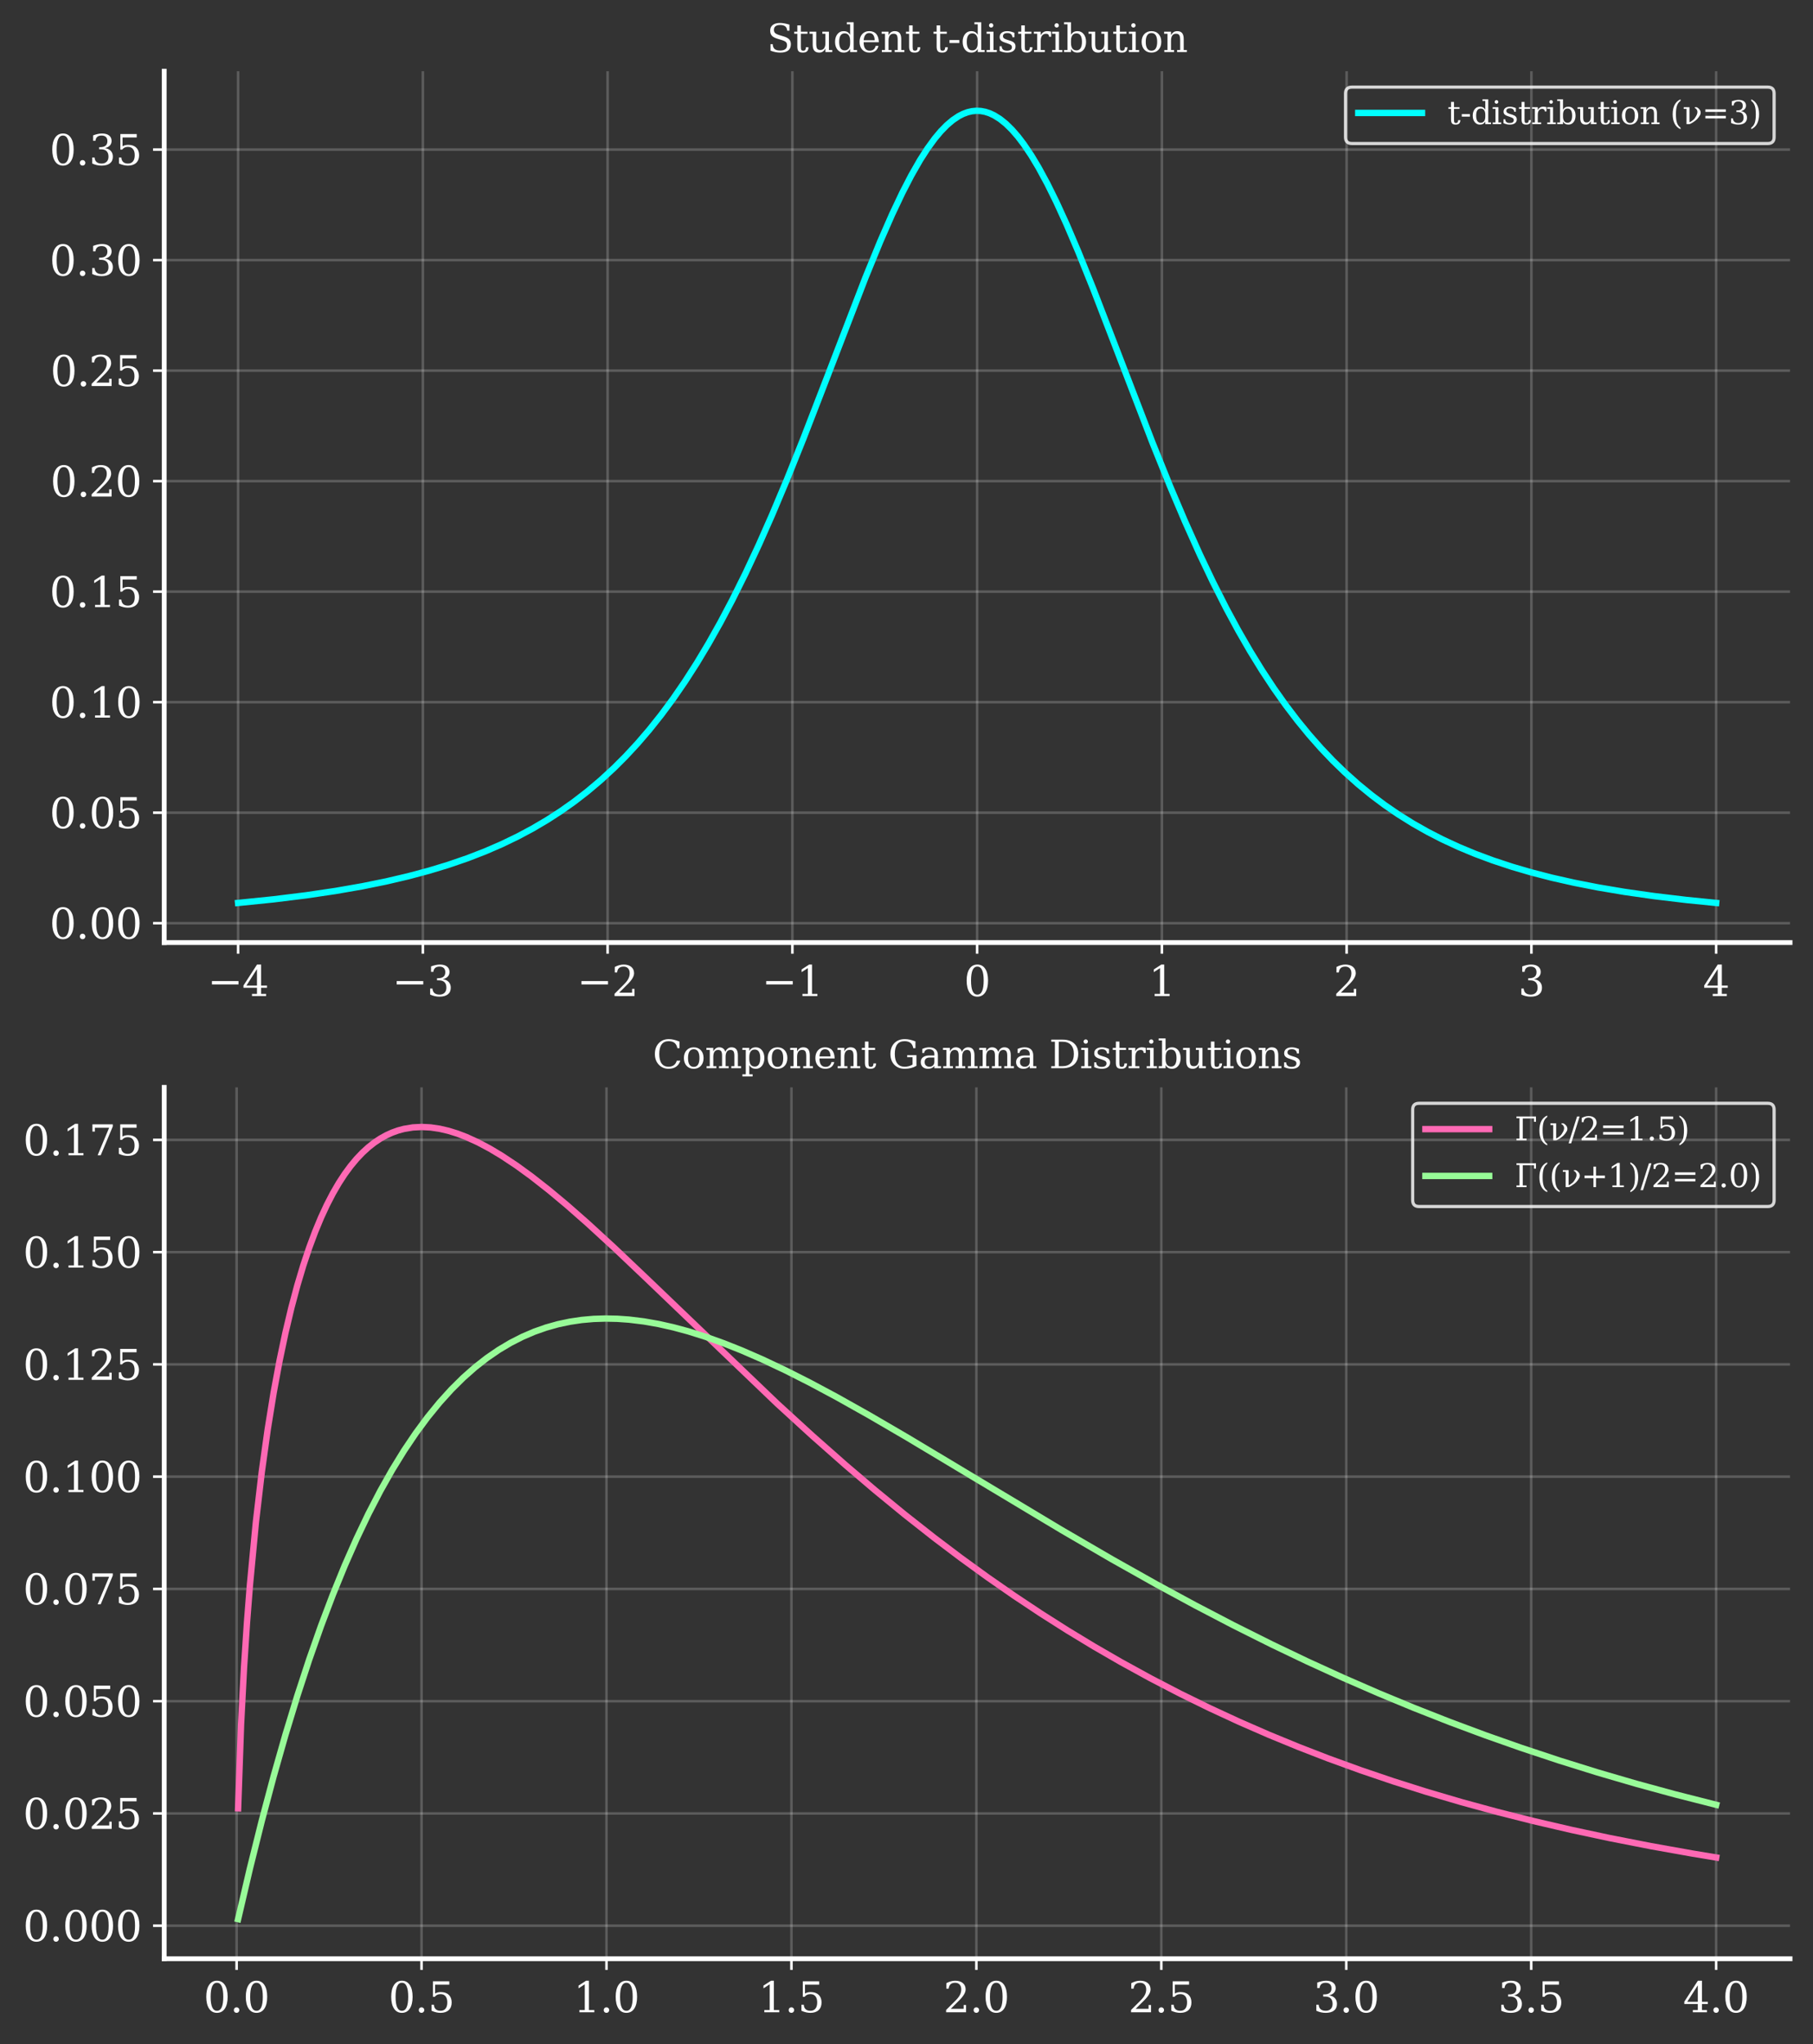 <?xml version="1.0" encoding="utf-8" standalone="no"?>
<!DOCTYPE svg PUBLIC "-//W3C//DTD SVG 1.1//EN"
  "http://www.w3.org/Graphics/SVG/1.1/DTD/svg11.dtd">
<svg xmlns:xlink="http://www.w3.org/1999/xlink" width="568.735pt" height="640.9pt" viewBox="0 0 568.735 640.9" xmlns="http://www.w3.org/2000/svg" version="1.1">
 <rect x="0" y="0" width="568.735" height="640.9" fill="#333333" stroke="none"/>
 <defs>
  <style type="text/css">*{stroke-linejoin: round; stroke-linecap: butt}</style>
 </defs>
 <g id="figure_1">
  <g id="patch_1">
   <path d="M 0 640.9 
L 568.735 640.9 
L 568.735 0 
L 0 0 
L 0 640.9 
z
" style="fill: none; opacity: 0"/>
  </g>
  <g id="axes_1">
   <g id="patch_2">
    <path d="M 51.51 295.518 
L 561.535 295.518 
L 561.535 22.318 
L 51.51 22.318 
L 51.51 295.518 
z
" style="fill: none"/>
   </g>
   <g id="matplotlib.axis_1">
    <g id="xtick_1">
     <g id="line2d_1">
      <path d="M 74.693 295.518 
L 74.693 22.318 
" clip-path="url(#p5e624928ad)" style="fill: none; stroke: #ffffff; stroke-opacity: 0.2; stroke-width: 0.8; stroke-linecap: square"/>
     </g>
     <g id="line2d_2">
      <defs>
       <path id="m0af85ef8f7" d="M 0 0 
L 0 3.5 
" style="stroke: #ffffff; stroke-width: 0.8"/>
      </defs>
      <g>
       <use xlink:href="#m0af85ef8f7" x="74.693" y="295.518" style="fill: #ffffff; stroke: #ffffff; stroke-width: 0.8"/>
      </g>
     </g>
     <g id="text_1">
      <!-- $\mathdefault{−4}$ -->
      <g style="fill: #ffffff" transform="translate(65.073 312.396) scale(0.13 -0.13)">
       <defs>
        <path id="DejaVuSerif-2212" d="M 678 2259 
L 4684 2259 
L 4684 1753 
L 678 1753 
L 678 2259 
z
" transform="scale(0.016)"/>
        <path id="DejaVuSerif-34" d="M 2234 1581 
L 2234 4063 
L 641 1581 
L 2234 1581 
z
M 3609 0 
L 1484 0 
L 1484 331 
L 2234 331 
L 2234 1247 
L 197 1247 
L 197 1588 
L 2241 4750 
L 2859 4750 
L 2859 1581 
L 3750 1581 
L 3750 1247 
L 2859 1247 
L 2859 331 
L 3609 331 
L 3609 0 
z
" transform="scale(0.016)"/>
       </defs>
       <use xlink:href="#DejaVuSerif-2212" transform="translate(0 0.781)"/>
       <use xlink:href="#DejaVuSerif-34" transform="translate(83.789 0.781)"/>
      </g>
     </g>
    </g>
    <g id="xtick_2">
     <g id="line2d_3">
      <path d="M 132.65 295.518 
L 132.65 22.318 
" clip-path="url(#p5e624928ad)" style="fill: none; stroke: #ffffff; stroke-opacity: 0.2; stroke-width: 0.8; stroke-linecap: square"/>
     </g>
     <g id="line2d_4">
      <g>
       <use xlink:href="#m0af85ef8f7" x="132.65" y="295.518" style="fill: #ffffff; stroke: #ffffff; stroke-width: 0.8"/>
      </g>
     </g>
     <g id="text_2">
      <!-- $\mathdefault{−3}$ -->
      <g style="fill: #ffffff" transform="translate(123.03 312.396) scale(0.13 -0.13)">
       <defs>
        <path id="DejaVuSerif-33" d="M 622 4469 
Q 988 4606 1323 4678 
Q 1659 4750 1953 4750 
Q 2638 4750 3022 4454 
Q 3406 4159 3406 3634 
Q 3406 3213 3140 2930 
Q 2875 2647 2388 2547 
Q 2963 2466 3280 2130 
Q 3597 1794 3597 1259 
Q 3597 606 3158 257 
Q 2719 -91 1894 -91 
Q 1528 -91 1179 -12 
Q 831 66 488 225 
L 488 1131 
L 838 1131 
Q 869 681 1141 450 
Q 1413 219 1906 219 
Q 2384 219 2661 495 
Q 2938 772 2938 1253 
Q 2938 1803 2653 2086 
Q 2369 2369 1819 2369 
L 1522 2369 
L 1522 2688 
L 1678 2688 
Q 2225 2688 2498 2914 
Q 2772 3141 2772 3597 
Q 2772 4006 2547 4223 
Q 2322 4441 1900 4441 
Q 1478 4441 1245 4241 
Q 1013 4041 972 3647 
L 622 3647 
L 622 4469 
z
" transform="scale(0.016)"/>
       </defs>
       <use xlink:href="#DejaVuSerif-2212" transform="translate(0 0.781)"/>
       <use xlink:href="#DejaVuSerif-33" transform="translate(83.789 0.781)"/>
      </g>
     </g>
    </g>
    <g id="xtick_3">
     <g id="line2d_5">
      <path d="M 190.608 295.518 
L 190.608 22.318 
" clip-path="url(#p5e624928ad)" style="fill: none; stroke: #ffffff; stroke-opacity: 0.2; stroke-width: 0.8; stroke-linecap: square"/>
     </g>
     <g id="line2d_6">
      <g>
       <use xlink:href="#m0af85ef8f7" x="190.608" y="295.518" style="fill: #ffffff; stroke: #ffffff; stroke-width: 0.8"/>
      </g>
     </g>
     <g id="text_3">
      <!-- $\mathdefault{−2}$ -->
      <g style="fill: #ffffff" transform="translate(180.988 312.396) scale(0.13 -0.13)">
       <defs>
        <path id="DejaVuSerif-32" d="M 819 3553 
L 469 3553 
L 469 4384 
Q 803 4563 1142 4656 
Q 1481 4750 1806 4750 
Q 2534 4750 2956 4397 
Q 3378 4044 3378 3438 
Q 3378 2753 2422 1800 
Q 2347 1728 2309 1691 
L 1131 513 
L 3078 513 
L 3078 1088 
L 3444 1088 
L 3444 0 
L 434 0 
L 434 341 
L 1850 1753 
Q 2319 2222 2519 2614 
Q 2719 3006 2719 3438 
Q 2719 3909 2473 4175 
Q 2228 4441 1797 4441 
Q 1350 4441 1106 4219 
Q 863 3997 819 3553 
z
" transform="scale(0.016)"/>
       </defs>
       <use xlink:href="#DejaVuSerif-2212" transform="translate(0 0.781)"/>
       <use xlink:href="#DejaVuSerif-32" transform="translate(83.789 0.781)"/>
      </g>
     </g>
    </g>
    <g id="xtick_4">
     <g id="line2d_7">
      <path d="M 248.565 295.518 
L 248.565 22.318 
" clip-path="url(#p5e624928ad)" style="fill: none; stroke: #ffffff; stroke-opacity: 0.2; stroke-width: 0.8; stroke-linecap: square"/>
     </g>
     <g id="line2d_8">
      <g>
       <use xlink:href="#m0af85ef8f7" x="248.565" y="295.518" style="fill: #ffffff; stroke: #ffffff; stroke-width: 0.8"/>
      </g>
     </g>
     <g id="text_4">
      <!-- $\mathdefault{−1}$ -->
      <g style="fill: #ffffff" transform="translate(238.945 312.396) scale(0.13 -0.13)">
       <defs>
        <path id="DejaVuSerif-31" d="M 909 0 
L 909 331 
L 1722 331 
L 1722 4213 
L 781 3603 
L 781 4013 
L 1919 4750 
L 2350 4750 
L 2350 331 
L 3163 331 
L 3163 0 
L 909 0 
z
" transform="scale(0.016)"/>
       </defs>
       <use xlink:href="#DejaVuSerif-2212" transform="translate(0 0.781)"/>
       <use xlink:href="#DejaVuSerif-31" transform="translate(83.789 0.781)"/>
      </g>
     </g>
    </g>
    <g id="xtick_5">
     <g id="line2d_9">
      <path d="M 306.523 295.518 
L 306.523 22.318 
" clip-path="url(#p5e624928ad)" style="fill: none; stroke: #ffffff; stroke-opacity: 0.2; stroke-width: 0.8; stroke-linecap: square"/>
     </g>
     <g id="line2d_10">
      <g>
       <use xlink:href="#m0af85ef8f7" x="306.523" y="295.518" style="fill: #ffffff; stroke: #ffffff; stroke-width: 0.8"/>
      </g>
     </g>
     <g id="text_5">
      <!-- $\mathdefault{0}$ -->
      <g style="fill: #ffffff" transform="translate(302.363 312.396) scale(0.13 -0.13)">
       <defs>
        <path id="DejaVuSerif-30" d="M 2034 219 
Q 2513 219 2750 744 
Q 2988 1269 2988 2328 
Q 2988 3391 2750 3916 
Q 2513 4441 2034 4441 
Q 1556 4441 1318 3916 
Q 1081 3391 1081 2328 
Q 1081 1269 1318 744 
Q 1556 219 2034 219 
z
M 2034 -91 
Q 1275 -91 848 546 
Q 422 1184 422 2328 
Q 422 3475 848 4112 
Q 1275 4750 2034 4750 
Q 2797 4750 3222 4112 
Q 3647 3475 3647 2328 
Q 3647 1184 3222 546 
Q 2797 -91 2034 -91 
z
" transform="scale(0.016)"/>
       </defs>
       <use xlink:href="#DejaVuSerif-30" transform="translate(0 0.781)"/>
      </g>
     </g>
    </g>
    <g id="xtick_6">
     <g id="line2d_11">
      <path d="M 364.48 295.518 
L 364.48 22.318 
" clip-path="url(#p5e624928ad)" style="fill: none; stroke: #ffffff; stroke-opacity: 0.2; stroke-width: 0.8; stroke-linecap: square"/>
     </g>
     <g id="line2d_12">
      <g>
       <use xlink:href="#m0af85ef8f7" x="364.48" y="295.518" style="fill: #ffffff; stroke: #ffffff; stroke-width: 0.8"/>
      </g>
     </g>
     <g id="text_6">
      <!-- $\mathdefault{1}$ -->
      <g style="fill: #ffffff" transform="translate(360.32 312.396) scale(0.13 -0.13)">
       <use xlink:href="#DejaVuSerif-31" transform="translate(0 0.781)"/>
      </g>
     </g>
    </g>
    <g id="xtick_7">
     <g id="line2d_13">
      <path d="M 422.437 295.518 
L 422.437 22.318 
" clip-path="url(#p5e624928ad)" style="fill: none; stroke: #ffffff; stroke-opacity: 0.2; stroke-width: 0.8; stroke-linecap: square"/>
     </g>
     <g id="line2d_14">
      <g>
       <use xlink:href="#m0af85ef8f7" x="422.437" y="295.518" style="fill: #ffffff; stroke: #ffffff; stroke-width: 0.8"/>
      </g>
     </g>
     <g id="text_7">
      <!-- $\mathdefault{2}$ -->
      <g style="fill: #ffffff" transform="translate(418.277 312.396) scale(0.13 -0.13)">
       <use xlink:href="#DejaVuSerif-32" transform="translate(0 0.781)"/>
      </g>
     </g>
    </g>
    <g id="xtick_8">
     <g id="line2d_15">
      <path d="M 480.395 295.518 
L 480.395 22.318 
" clip-path="url(#p5e624928ad)" style="fill: none; stroke: #ffffff; stroke-opacity: 0.2; stroke-width: 0.8; stroke-linecap: square"/>
     </g>
     <g id="line2d_16">
      <g>
       <use xlink:href="#m0af85ef8f7" x="480.395" y="295.518" style="fill: #ffffff; stroke: #ffffff; stroke-width: 0.8"/>
      </g>
     </g>
     <g id="text_8">
      <!-- $\mathdefault{3}$ -->
      <g style="fill: #ffffff" transform="translate(476.235 312.396) scale(0.13 -0.13)">
       <use xlink:href="#DejaVuSerif-33" transform="translate(0 0.781)"/>
      </g>
     </g>
    </g>
    <g id="xtick_9">
     <g id="line2d_17">
      <path d="M 538.352 295.518 
L 538.352 22.318 
" clip-path="url(#p5e624928ad)" style="fill: none; stroke: #ffffff; stroke-opacity: 0.2; stroke-width: 0.8; stroke-linecap: square"/>
     </g>
     <g id="line2d_18">
      <g>
       <use xlink:href="#m0af85ef8f7" x="538.352" y="295.518" style="fill: #ffffff; stroke: #ffffff; stroke-width: 0.8"/>
      </g>
     </g>
     <g id="text_9">
      <!-- $\mathdefault{4}$ -->
      <g style="fill: #ffffff" transform="translate(534.192 312.396) scale(0.13 -0.13)">
       <use xlink:href="#DejaVuSerif-34" transform="translate(0 0.781)"/>
      </g>
     </g>
    </g>
   </g>
   <g id="matplotlib.axis_2">
    <g id="ytick_1">
     <g id="line2d_19">
      <path d="M 51.51 289.45 
L 561.535 289.45 
" clip-path="url(#p5e624928ad)" style="fill: none; stroke: #ffffff; stroke-opacity: 0.2; stroke-width: 0.8; stroke-linecap: square"/>
     </g>
     <g id="line2d_20">
      <defs>
       <path id="me321e2d6c1" d="M 0 0 
L -3.5 0 
" style="stroke: #ffffff; stroke-width: 0.8"/>
      </defs>
      <g>
       <use xlink:href="#me321e2d6c1" x="51.51" y="289.45" style="fill: #ffffff; stroke: #ffffff; stroke-width: 0.8"/>
      </g>
     </g>
     <g id="text_10">
      <!-- $\mathdefault{0.00}$ -->
      <g style="fill: #ffffff" transform="translate(15.52 294.389) scale(0.13 -0.13)">
       <defs>
        <path id="DejaVuSerif-2e" d="M 603 325 
Q 603 500 722 622 
Q 841 744 1019 744 
Q 1191 744 1312 622 
Q 1434 500 1434 325 
Q 1434 153 1312 31 
Q 1191 -91 1019 -91 
Q 841 -91 722 29 
Q 603 150 603 325 
z
" transform="scale(0.016)"/>
       </defs>
       <use xlink:href="#DejaVuSerif-30" transform="translate(0 0.781)"/>
       <use xlink:href="#DejaVuSerif-2e" transform="translate(63.623 0.781)"/>
       <use xlink:href="#DejaVuSerif-30" transform="translate(95.41 0.781)"/>
       <use xlink:href="#DejaVuSerif-30" transform="translate(159.033 0.781)"/>
      </g>
     </g>
    </g>
    <g id="ytick_2">
     <g id="line2d_21">
      <path d="M 51.51 254.8 
L 561.535 254.8 
" clip-path="url(#p5e624928ad)" style="fill: none; stroke: #ffffff; stroke-opacity: 0.2; stroke-width: 0.8; stroke-linecap: square"/>
     </g>
     <g id="line2d_22">
      <g>
       <use xlink:href="#me321e2d6c1" x="51.51" y="254.8" style="fill: #ffffff; stroke: #ffffff; stroke-width: 0.8"/>
      </g>
     </g>
     <g id="text_11">
      <!-- $\mathdefault{0.05}$ -->
      <g style="fill: #ffffff" transform="translate(15.52 259.739) scale(0.13 -0.13)">
       <defs>
        <path id="DejaVuSerif-35" d="M 3219 4666 
L 3219 4153 
L 1081 4153 
L 1081 2816 
Q 1244 2928 1461 2984 
Q 1678 3041 1947 3041 
Q 2703 3041 3140 2622 
Q 3578 2203 3578 1478 
Q 3578 738 3136 323 
Q 2694 -91 1894 -91 
Q 1572 -91 1234 -12 
Q 897 66 544 225 
L 544 1131 
L 897 1131 
Q 925 688 1179 453 
Q 1434 219 1894 219 
Q 2388 219 2653 544 
Q 2919 869 2919 1478 
Q 2919 2084 2655 2407 
Q 2391 2731 1894 2731 
Q 1613 2731 1398 2631 
Q 1184 2531 1019 2322 
L 750 2322 
L 750 4666 
L 3219 4666 
z
" transform="scale(0.016)"/>
       </defs>
       <use xlink:href="#DejaVuSerif-30" transform="translate(0 0.781)"/>
       <use xlink:href="#DejaVuSerif-2e" transform="translate(63.623 0.781)"/>
       <use xlink:href="#DejaVuSerif-30" transform="translate(95.41 0.781)"/>
       <use xlink:href="#DejaVuSerif-35" transform="translate(159.033 0.781)"/>
      </g>
     </g>
    </g>
    <g id="ytick_3">
     <g id="line2d_23">
      <path d="M 51.51 220.149 
L 561.535 220.149 
" clip-path="url(#p5e624928ad)" style="fill: none; stroke: #ffffff; stroke-opacity: 0.2; stroke-width: 0.8; stroke-linecap: square"/>
     </g>
     <g id="line2d_24">
      <g>
       <use xlink:href="#me321e2d6c1" x="51.51" y="220.149" style="fill: #ffffff; stroke: #ffffff; stroke-width: 0.8"/>
      </g>
     </g>
     <g id="text_12">
      <!-- $\mathdefault{0.10}$ -->
      <g style="fill: #ffffff" transform="translate(15.52 225.088) scale(0.13 -0.13)">
       <use xlink:href="#DejaVuSerif-30" transform="translate(0 0.781)"/>
       <use xlink:href="#DejaVuSerif-2e" transform="translate(63.623 0.781)"/>
       <use xlink:href="#DejaVuSerif-31" transform="translate(95.41 0.781)"/>
       <use xlink:href="#DejaVuSerif-30" transform="translate(159.033 0.781)"/>
      </g>
     </g>
    </g>
    <g id="ytick_4">
     <g id="line2d_25">
      <path d="M 51.51 185.499 
L 561.535 185.499 
" clip-path="url(#p5e624928ad)" style="fill: none; stroke: #ffffff; stroke-opacity: 0.2; stroke-width: 0.8; stroke-linecap: square"/>
     </g>
     <g id="line2d_26">
      <g>
       <use xlink:href="#me321e2d6c1" x="51.51" y="185.499" style="fill: #ffffff; stroke: #ffffff; stroke-width: 0.8"/>
      </g>
     </g>
     <g id="text_13">
      <!-- $\mathdefault{0.15}$ -->
      <g style="fill: #ffffff" transform="translate(15.52 190.438) scale(0.13 -0.13)">
       <use xlink:href="#DejaVuSerif-30" transform="translate(0 0.781)"/>
       <use xlink:href="#DejaVuSerif-2e" transform="translate(63.623 0.781)"/>
       <use xlink:href="#DejaVuSerif-31" transform="translate(95.41 0.781)"/>
       <use xlink:href="#DejaVuSerif-35" transform="translate(159.033 0.781)"/>
      </g>
     </g>
    </g>
    <g id="ytick_5">
     <g id="line2d_27">
      <path d="M 51.51 150.849 
L 561.535 150.849 
" clip-path="url(#p5e624928ad)" style="fill: none; stroke: #ffffff; stroke-opacity: 0.2; stroke-width: 0.8; stroke-linecap: square"/>
     </g>
     <g id="line2d_28">
      <g>
       <use xlink:href="#me321e2d6c1" x="51.51" y="150.849" style="fill: #ffffff; stroke: #ffffff; stroke-width: 0.8"/>
      </g>
     </g>
     <g id="text_14">
      <!-- $\mathdefault{0.20}$ -->
      <g style="fill: #ffffff" transform="translate(15.78 155.788) scale(0.13 -0.13)">
       <use xlink:href="#DejaVuSerif-30" transform="translate(0 0.781)"/>
       <use xlink:href="#DejaVuSerif-2e" transform="translate(63.623 0.781)"/>
       <use xlink:href="#DejaVuSerif-32" transform="translate(92.785 0.781)"/>
       <use xlink:href="#DejaVuSerif-30" transform="translate(156.408 0.781)"/>
      </g>
     </g>
    </g>
    <g id="ytick_6">
     <g id="line2d_29">
      <path d="M 51.51 116.198 
L 561.535 116.198 
" clip-path="url(#p5e624928ad)" style="fill: none; stroke: #ffffff; stroke-opacity: 0.2; stroke-width: 0.8; stroke-linecap: square"/>
     </g>
     <g id="line2d_30">
      <g>
       <use xlink:href="#me321e2d6c1" x="51.51" y="116.198" style="fill: #ffffff; stroke: #ffffff; stroke-width: 0.8"/>
      </g>
     </g>
     <g id="text_15">
      <!-- $\mathdefault{0.25}$ -->
      <g style="fill: #ffffff" transform="translate(15.78 121.137) scale(0.13 -0.13)">
       <use xlink:href="#DejaVuSerif-30" transform="translate(0 0.781)"/>
       <use xlink:href="#DejaVuSerif-2e" transform="translate(63.623 0.781)"/>
       <use xlink:href="#DejaVuSerif-32" transform="translate(92.785 0.781)"/>
       <use xlink:href="#DejaVuSerif-35" transform="translate(156.408 0.781)"/>
      </g>
     </g>
    </g>
    <g id="ytick_7">
     <g id="line2d_31">
      <path d="M 51.51 81.548 
L 561.535 81.548 
" clip-path="url(#p5e624928ad)" style="fill: none; stroke: #ffffff; stroke-opacity: 0.2; stroke-width: 0.8; stroke-linecap: square"/>
     </g>
     <g id="line2d_32">
      <g>
       <use xlink:href="#me321e2d6c1" x="51.51" y="81.548" style="fill: #ffffff; stroke: #ffffff; stroke-width: 0.8"/>
      </g>
     </g>
     <g id="text_16">
      <!-- $\mathdefault{0.30}$ -->
      <g style="fill: #ffffff" transform="translate(15.52 86.487) scale(0.13 -0.13)">
       <use xlink:href="#DejaVuSerif-30" transform="translate(0 0.781)"/>
       <use xlink:href="#DejaVuSerif-2e" transform="translate(63.623 0.781)"/>
       <use xlink:href="#DejaVuSerif-33" transform="translate(95.41 0.781)"/>
       <use xlink:href="#DejaVuSerif-30" transform="translate(159.033 0.781)"/>
      </g>
     </g>
    </g>
    <g id="ytick_8">
     <g id="line2d_33">
      <path d="M 51.51 46.898 
L 561.535 46.898 
" clip-path="url(#p5e624928ad)" style="fill: none; stroke: #ffffff; stroke-opacity: 0.2; stroke-width: 0.8; stroke-linecap: square"/>
     </g>
     <g id="line2d_34">
      <g>
       <use xlink:href="#me321e2d6c1" x="51.51" y="46.898" style="fill: #ffffff; stroke: #ffffff; stroke-width: 0.8"/>
      </g>
     </g>
     <g id="text_17">
      <!-- $\mathdefault{0.35}$ -->
      <g style="fill: #ffffff" transform="translate(15.52 51.837) scale(0.13 -0.13)">
       <use xlink:href="#DejaVuSerif-30" transform="translate(0 0.781)"/>
       <use xlink:href="#DejaVuSerif-2e" transform="translate(63.623 0.781)"/>
       <use xlink:href="#DejaVuSerif-33" transform="translate(95.41 0.781)"/>
       <use xlink:href="#DejaVuSerif-35" transform="translate(159.033 0.781)"/>
      </g>
     </g>
    </g>
   </g>
   <g id="line2d_35">
    <path d="M 74.693 283.1 
L 85.832 281.964 
L 96.043 280.703 
L 105.325 279.331 
L 113.679 277.872 
L 121.105 276.363 
L 128.067 274.733 
L 134.565 272.994 
L 140.598 271.162 
L 146.632 269.089 
L 152.202 266.932 
L 157.307 264.722 
L 162.412 262.263 
L 167.054 259.785 
L 171.695 257.052 
L 175.872 254.351 
L 180.049 251.4 
L 184.226 248.175 
L 188.403 244.653 
L 192.58 240.808 
L 196.293 237.097 
L 200.006 233.089 
L 203.719 228.766 
L 207.432 224.107 
L 211.145 219.093 
L 214.858 213.705 
L 218.571 207.927 
L 222.284 201.744 
L 225.997 195.145 
L 229.71 188.123 
L 233.887 179.715 
L 238.064 170.779 
L 242.241 161.337 
L 246.883 150.3 
L 251.988 137.593 
L 258.95 119.594 
L 271.481 87.06 
L 276.122 75.731 
L 279.835 67.251 
L 283.084 60.389 
L 285.869 55.002 
L 288.654 50.139 
L 290.974 46.528 
L 293.295 43.354 
L 295.152 41.146 
L 297.008 39.249 
L 298.865 37.673 
L 300.721 36.427 
L 302.113 35.714 
L 303.506 35.193 
L 304.898 34.867 
L 306.291 34.736 
L 307.683 34.802 
L 309.075 35.063 
L 310.468 35.519 
L 311.86 36.168 
L 313.716 37.33 
L 315.573 38.824 
L 317.429 40.643 
L 319.286 42.773 
L 321.142 45.205 
L 323.463 48.644 
L 325.784 52.501 
L 328.568 57.634 
L 331.353 63.259 
L 334.602 70.359 
L 338.315 79.056 
L 342.956 90.577 
L 349.454 107.412 
L 361.521 138.769 
L 367.091 152.55 
L 371.732 163.477 
L 376.373 173.816 
L 380.55 182.577 
L 384.727 190.806 
L 388.44 197.669 
L 392.153 204.111 
L 395.866 210.141 
L 399.579 215.771 
L 403.292 221.016 
L 407.005 225.895 
L 410.718 230.425 
L 414.431 234.628 
L 418.144 238.522 
L 421.857 242.127 
L 426.034 245.862 
L 430.211 249.282 
L 434.389 252.413 
L 438.566 255.278 
L 443.207 258.178 
L 447.848 260.806 
L 452.489 263.188 
L 457.595 265.553 
L 462.7 267.679 
L 468.27 269.754 
L 474.303 271.75 
L 480.337 273.514 
L 486.835 275.19 
L 493.796 276.761 
L 501.222 278.217 
L 509.577 279.625 
L 518.859 280.95 
L 529.07 282.169 
L 538.352 283.1 
L 538.352 283.1 
" clip-path="url(#p5e624928ad)" style="fill: none; stroke: #00ffff; stroke-width: 2; stroke-linecap: square"/>
   </g>
   <g id="patch_3">
    <path d="M 51.51 295.518 
L 51.51 22.318 
" style="fill: none; stroke: #ffffff; stroke-width: 1.5; stroke-linejoin: miter; stroke-linecap: square"/>
   </g>
   <g id="patch_4">
    <path d="M 51.51 295.518 
L 561.535 295.518 
" style="fill: none; stroke: #ffffff; stroke-width: 1.5; stroke-linejoin: miter; stroke-linecap: square"/>
   </g>
   <g id="text_18">
    <!-- Student t-distribution -->
    <g style="fill: #ffffff" transform="translate(240.574 16.318) scale(0.12 -0.12)">
     <defs>
      <path id="DejaVuSerif-53" d="M 594 225 
L 594 1288 
L 953 1284 
Q 969 753 1261 498 
Q 1553 244 2150 244 
Q 2706 244 2998 464 
Q 3291 684 3291 1106 
Q 3291 1444 3114 1625 
Q 2938 1806 2369 1978 
L 1753 2163 
Q 1084 2366 811 2669 
Q 538 2972 538 3500 
Q 538 4094 959 4422 
Q 1381 4750 2144 4750 
Q 2469 4750 2856 4679 
Q 3244 4609 3681 4475 
L 3681 3481 
L 3328 3481 
Q 3275 3975 2998 4195 
Q 2722 4416 2156 4416 
Q 1663 4416 1405 4214 
Q 1147 4013 1147 3628 
Q 1147 3294 1340 3103 
Q 1534 2913 2163 2725 
L 2741 2553 
Q 3375 2363 3645 2067 
Q 3916 1772 3916 1275 
Q 3916 597 3481 253 
Q 3047 -91 2188 -91 
Q 1803 -91 1404 -12 
Q 1006 66 594 225 
z
" transform="scale(0.016)"/>
      <path id="DejaVuSerif-74" d="M 691 2988 
L 184 2988 
L 184 3322 
L 691 3322 
L 691 4353 
L 1269 4353 
L 1269 3322 
L 2350 3322 
L 2350 2988 
L 1269 2988 
L 1269 878 
Q 1269 456 1350 337 
Q 1431 219 1650 219 
Q 1875 219 1978 351 
Q 2081 484 2088 781 
L 2522 781 
Q 2497 328 2275 118 
Q 2053 -91 1600 -91 
Q 1103 -91 897 129 
Q 691 350 691 878 
L 691 2988 
z
" transform="scale(0.016)"/>
      <path id="DejaVuSerif-75" d="M 2266 3322 
L 3341 3322 
L 3341 331 
L 3884 331 
L 3884 0 
L 2766 0 
L 2766 588 
Q 2606 256 2353 82 
Q 2100 -91 1766 -91 
Q 1213 -91 952 223 
Q 691 538 691 1209 
L 691 2988 
L 172 2988 
L 172 3322 
L 1269 3322 
L 1269 1388 
Q 1269 781 1417 556 
Q 1566 331 1947 331 
Q 2347 331 2556 625 
Q 2766 919 2766 1478 
L 2766 2988 
L 2266 2988 
L 2266 3322 
z
" transform="scale(0.016)"/>
      <path id="DejaVuSerif-64" d="M 3359 331 
L 3909 331 
L 3909 0 
L 2784 0 
L 2784 519 
Q 2616 206 2355 57 
Q 2094 -91 1709 -91 
Q 1097 -91 708 395 
Q 319 881 319 1663 
Q 319 2444 706 2928 
Q 1094 3413 1709 3413 
Q 2094 3413 2355 3264 
Q 2616 3116 2784 2803 
L 2784 4531 
L 2241 4531 
L 2241 4863 
L 3359 4863 
L 3359 331 
z
M 2784 1497 
L 2784 1825 
Q 2784 2422 2554 2737 
Q 2325 3053 1888 3053 
Q 1444 3053 1217 2703 
Q 991 2353 991 1663 
Q 991 975 1217 622 
Q 1444 269 1888 269 
Q 2325 269 2554 583 
Q 2784 897 2784 1497 
z
" transform="scale(0.016)"/>
      <path id="DejaVuSerif-65" d="M 3469 1600 
L 991 1600 
L 991 1575 
Q 991 903 1244 561 
Q 1497 219 1991 219 
Q 2369 219 2611 417 
Q 2853 616 2950 1006 
L 3413 1006 
Q 3275 459 2904 184 
Q 2534 -91 1931 -91 
Q 1203 -91 761 389 
Q 319 869 319 1663 
Q 319 2450 753 2931 
Q 1188 3413 1894 3413 
Q 2647 3413 3050 2948 
Q 3453 2484 3469 1600 
z
M 2791 1931 
Q 2772 2513 2545 2808 
Q 2319 3103 1894 3103 
Q 1497 3103 1269 2806 
Q 1041 2509 991 1931 
L 2791 1931 
z
" transform="scale(0.016)"/>
      <path id="DejaVuSerif-6e" d="M 263 0 
L 263 331 
L 781 331 
L 781 2988 
L 231 2988 
L 231 3322 
L 1356 3322 
L 1356 2731 
Q 1516 3069 1770 3241 
Q 2025 3413 2363 3413 
Q 2913 3413 3172 3097 
Q 3431 2781 3431 2113 
L 3431 331 
L 3944 331 
L 3944 0 
L 2356 0 
L 2356 331 
L 2853 331 
L 2853 1931 
Q 2853 2541 2703 2767 
Q 2553 2994 2175 2994 
Q 1775 2994 1565 2701 
Q 1356 2409 1356 1850 
L 1356 331 
L 1856 331 
L 1856 0 
L 263 0 
z
" transform="scale(0.016)"/>
      <path id="DejaVuSerif-20" transform="scale(0.016)"/>
      <path id="DejaVuSerif-2d" d="M 281 1959 
L 1881 1959 
L 1881 1472 
L 281 1472 
L 281 1959 
z
" transform="scale(0.016)"/>
      <path id="DejaVuSerif-69" d="M 622 4353 
Q 622 4497 726 4603 
Q 831 4709 978 4709 
Q 1122 4709 1226 4603 
Q 1331 4497 1331 4353 
Q 1331 4206 1228 4103 
Q 1125 4000 978 4000 
Q 831 4000 726 4103 
Q 622 4206 622 4353 
z
M 1356 331 
L 1900 331 
L 1900 0 
L 231 0 
L 231 331 
L 781 331 
L 781 2988 
L 231 2988 
L 231 3322 
L 1356 3322 
L 1356 331 
z
" transform="scale(0.016)"/>
      <path id="DejaVuSerif-73" d="M 359 184 
L 359 959 
L 691 959 
Q 703 588 923 403 
Q 1144 219 1575 219 
Q 1963 219 2166 364 
Q 2369 509 2369 788 
Q 2369 1006 2220 1140 
Q 2072 1275 1594 1428 
L 1178 1569 
Q 750 1706 558 1912 
Q 366 2119 366 2438 
Q 366 2894 700 3153 
Q 1034 3413 1625 3413 
Q 1888 3413 2178 3344 
Q 2469 3275 2778 3144 
L 2778 2419 
L 2447 2419 
Q 2434 2741 2221 2922 
Q 2009 3103 1644 3103 
Q 1281 3103 1095 2975 
Q 909 2847 909 2591 
Q 909 2381 1050 2254 
Q 1191 2128 1613 1997 
L 2069 1856 
Q 2541 1709 2748 1489 
Q 2956 1269 2956 922 
Q 2956 450 2595 179 
Q 2234 -91 1600 -91 
Q 1278 -91 972 -22 
Q 666 47 359 184 
z
" transform="scale(0.016)"/>
      <path id="DejaVuSerif-72" d="M 3059 3328 
L 3059 2497 
L 2728 2497 
Q 2713 2744 2591 2866 
Q 2469 2988 2234 2988 
Q 1809 2988 1582 2694 
Q 1356 2400 1356 1850 
L 1356 331 
L 2022 331 
L 2022 0 
L 263 0 
L 263 331 
L 781 331 
L 781 2994 
L 231 2994 
L 231 3322 
L 1356 3322 
L 1356 2731 
Q 1525 3078 1790 3245 
Q 2056 3413 2438 3413 
Q 2578 3413 2733 3391 
Q 2888 3369 3059 3328 
z
" transform="scale(0.016)"/>
      <path id="DejaVuSerif-62" d="M 738 331 
L 738 4531 
L 184 4531 
L 184 4863 
L 1313 4863 
L 1313 2803 
Q 1481 3116 1742 3264 
Q 2003 3413 2388 3413 
Q 3000 3413 3387 2928 
Q 3775 2444 3775 1663 
Q 3775 881 3387 395 
Q 3000 -91 2388 -91 
Q 2003 -91 1742 57 
Q 1481 206 1313 519 
L 1313 0 
L 184 0 
L 184 331 
L 738 331 
z
M 1313 1497 
Q 1313 897 1542 583 
Q 1772 269 2209 269 
Q 2650 269 2876 622 
Q 3103 975 3103 1663 
Q 3103 2353 2876 2703 
Q 2650 3053 2209 3053 
Q 1772 3053 1542 2737 
Q 1313 2422 1313 1825 
L 1313 1497 
z
" transform="scale(0.016)"/>
      <path id="DejaVuSerif-6f" d="M 1925 219 
Q 2388 219 2623 584 
Q 2859 950 2859 1663 
Q 2859 2375 2623 2739 
Q 2388 3103 1925 3103 
Q 1463 3103 1227 2739 
Q 991 2375 991 1663 
Q 991 950 1228 584 
Q 1466 219 1925 219 
z
M 1925 -91 
Q 1200 -91 759 389 
Q 319 869 319 1663 
Q 319 2456 758 2934 
Q 1197 3413 1925 3413 
Q 2653 3413 3092 2934 
Q 3531 2456 3531 1663 
Q 3531 869 3092 389 
Q 2653 -91 1925 -91 
z
" transform="scale(0.016)"/>
     </defs>
     <use xlink:href="#DejaVuSerif-53"/>
     <use xlink:href="#DejaVuSerif-74" transform="translate(68.506 0)"/>
     <use xlink:href="#DejaVuSerif-75" transform="translate(108.691 0)"/>
     <use xlink:href="#DejaVuSerif-64" transform="translate(173.096 0)"/>
     <use xlink:href="#DejaVuSerif-65" transform="translate(237.109 0)"/>
     <use xlink:href="#DejaVuSerif-6e" transform="translate(296.289 0)"/>
     <use xlink:href="#DejaVuSerif-74" transform="translate(360.693 0)"/>
     <use xlink:href="#DejaVuSerif-20" transform="translate(400.879 0)"/>
     <use xlink:href="#DejaVuSerif-74" transform="translate(432.666 0)"/>
     <use xlink:href="#DejaVuSerif-2d" transform="translate(472.852 0)"/>
     <use xlink:href="#DejaVuSerif-64" transform="translate(506.641 0)"/>
     <use xlink:href="#DejaVuSerif-69" transform="translate(570.654 0)"/>
     <use xlink:href="#DejaVuSerif-73" transform="translate(602.637 0)"/>
     <use xlink:href="#DejaVuSerif-74" transform="translate(653.955 0)"/>
     <use xlink:href="#DejaVuSerif-72" transform="translate(694.141 0)"/>
     <use xlink:href="#DejaVuSerif-69" transform="translate(741.943 0)"/>
     <use xlink:href="#DejaVuSerif-62" transform="translate(773.926 0)"/>
     <use xlink:href="#DejaVuSerif-75" transform="translate(837.939 0)"/>
     <use xlink:href="#DejaVuSerif-74" transform="translate(902.344 0)"/>
     <use xlink:href="#DejaVuSerif-69" transform="translate(942.529 0)"/>
     <use xlink:href="#DejaVuSerif-6f" transform="translate(974.512 0)"/>
     <use xlink:href="#DejaVuSerif-6e" transform="translate(1034.717 0)"/>
    </g>
   </g>
   <g id="legend_1">
    <g id="patch_5">
     <path d="M 424.085 44.996 
L 554.535 44.996 
Q 556.535 44.996 556.535 42.996 
L 556.535 29.318 
Q 556.535 27.318 554.535 27.318 
L 424.085 27.318 
Q 422.085 27.318 422.085 29.318 
L 422.085 42.996 
Q 422.085 44.996 424.085 44.996 
L 424.085 44.996 
z
" style="fill: none; opacity: 0.8; stroke: #ffffff; stroke-linejoin: miter"/>
    </g>
    <g id="line2d_36">
     <path d="M 426.085 35.417 
L 436.085 35.417 
L 446.085 35.417 
" style="fill: none; stroke: #00ffff; stroke-width: 2; stroke-linecap: square"/>
    </g>
    <g id="text_19">
     <!-- t-distribution (ν=3) -->
     <g style="fill: #ffffff" transform="translate(454.085 38.917) scale(0.1 -0.1)">
      <defs>
       <path id="DejaVuSerif-28" d="M 2041 -997 
Q 1281 -656 893 83 
Q 506 822 506 1931 
Q 506 3044 893 3783 
Q 1281 4522 2041 4863 
L 2041 4556 
Q 1559 4225 1350 3623 
Q 1141 3022 1141 1931 
Q 1141 844 1350 242 
Q 1559 -359 2041 -691 
L 2041 -997 
z
" transform="scale(0.016)"/>
       <path id="DejaVuSerif-3bd" d="M 1356 363 
Q 1738 513 2150 875 
Q 2400 1094 2697 1638 
Q 2888 1975 2913 2288 
Q 2938 2575 2806 2794 
Q 2628 3097 2403 3138 
L 2403 3322 
L 2753 3322 
Q 3106 3169 3356 2828 
Q 3550 2566 3553 2247 
Q 3553 2016 3463 1825 
Q 3397 1688 3172 1366 
Q 2875 950 2491 663 
Q 1788 138 1356 0 
L 778 0 
L 781 2988 
L 231 2988 
L 231 3322 
L 1356 3322 
L 1356 363 
z
" transform="scale(0.016)"/>
       <path id="DejaVuSerif-3d" d="M 678 2894 
L 4684 2894 
L 4684 2394 
L 678 2394 
L 678 2894 
z
M 678 1619 
L 4684 1619 
L 4684 1119 
L 678 1119 
L 678 1619 
z
" transform="scale(0.016)"/>
       <path id="DejaVuSerif-29" d="M 453 -997 
L 453 -691 
Q 934 -359 1145 242 
Q 1356 844 1356 1931 
Q 1356 3022 1145 3623 
Q 934 4225 453 4556 
L 453 4863 
Q 1216 4522 1603 3783 
Q 1991 3044 1991 1931 
Q 1991 822 1603 83 
Q 1216 -656 453 -997 
z
" transform="scale(0.016)"/>
      </defs>
      <use xlink:href="#DejaVuSerif-74"/>
      <use xlink:href="#DejaVuSerif-2d" transform="translate(40.186 0)"/>
      <use xlink:href="#DejaVuSerif-64" transform="translate(73.975 0)"/>
      <use xlink:href="#DejaVuSerif-69" transform="translate(137.988 0)"/>
      <use xlink:href="#DejaVuSerif-73" transform="translate(169.971 0)"/>
      <use xlink:href="#DejaVuSerif-74" transform="translate(221.289 0)"/>
      <use xlink:href="#DejaVuSerif-72" transform="translate(261.475 0)"/>
      <use xlink:href="#DejaVuSerif-69" transform="translate(309.277 0)"/>
      <use xlink:href="#DejaVuSerif-62" transform="translate(341.26 0)"/>
      <use xlink:href="#DejaVuSerif-75" transform="translate(405.273 0)"/>
      <use xlink:href="#DejaVuSerif-74" transform="translate(469.678 0)"/>
      <use xlink:href="#DejaVuSerif-69" transform="translate(509.863 0)"/>
      <use xlink:href="#DejaVuSerif-6f" transform="translate(541.846 0)"/>
      <use xlink:href="#DejaVuSerif-6e" transform="translate(602.051 0)"/>
      <use xlink:href="#DejaVuSerif-20" transform="translate(666.455 0)"/>
      <use xlink:href="#DejaVuSerif-28" transform="translate(698.242 0)"/>
      <use xlink:href="#DejaVuSerif-3bd" transform="translate(737.256 0)"/>
      <use xlink:href="#DejaVuSerif-3d" transform="translate(798.047 0)"/>
      <use xlink:href="#DejaVuSerif-33" transform="translate(881.836 0)"/>
      <use xlink:href="#DejaVuSerif-29" transform="translate(945.459 0)"/>
     </g>
    </g>
   </g>
  </g>
  <g id="axes_2">
   <g id="patch_6">
    <path d="M 51.51 614.118 
L 561.535 614.118 
L 561.535 340.918 
L 51.51 340.918 
L 51.51 614.118 
z
" style="fill: none"/>
   </g>
   <g id="matplotlib.axis_3">
    <g id="xtick_10">
     <g id="line2d_37">
      <path d="M 74.228 614.118 
L 74.228 340.918 
" clip-path="url(#p48d7bb018a)" style="fill: none; stroke: #ffffff; stroke-opacity: 0.2; stroke-width: 0.8; stroke-linecap: square"/>
     </g>
     <g id="line2d_38">
      <g>
       <use xlink:href="#m0af85ef8f7" x="74.228" y="614.118" style="fill: #ffffff; stroke: #ffffff; stroke-width: 0.8"/>
      </g>
     </g>
     <g id="text_20">
      <!-- $\mathdefault{0.0}$ -->
      <g style="fill: #ffffff" transform="translate(63.828 630.996) scale(0.13 -0.13)">
       <use xlink:href="#DejaVuSerif-30" transform="translate(0 0.781)"/>
       <use xlink:href="#DejaVuSerif-2e" transform="translate(63.623 0.781)"/>
       <use xlink:href="#DejaVuSerif-30" transform="translate(95.41 0.781)"/>
      </g>
     </g>
    </g>
    <g id="xtick_11">
     <g id="line2d_39">
      <path d="M 132.244 614.118 
L 132.244 340.918 
" clip-path="url(#p48d7bb018a)" style="fill: none; stroke: #ffffff; stroke-opacity: 0.2; stroke-width: 0.8; stroke-linecap: square"/>
     </g>
     <g id="line2d_40">
      <g>
       <use xlink:href="#m0af85ef8f7" x="132.244" y="614.118" style="fill: #ffffff; stroke: #ffffff; stroke-width: 0.8"/>
      </g>
     </g>
     <g id="text_21">
      <!-- $\mathdefault{0.5}$ -->
      <g style="fill: #ffffff" transform="translate(121.844 630.996) scale(0.13 -0.13)">
       <use xlink:href="#DejaVuSerif-30" transform="translate(0 0.781)"/>
       <use xlink:href="#DejaVuSerif-2e" transform="translate(63.623 0.781)"/>
       <use xlink:href="#DejaVuSerif-35" transform="translate(95.41 0.781)"/>
      </g>
     </g>
    </g>
    <g id="xtick_12">
     <g id="line2d_41">
      <path d="M 190.259 614.118 
L 190.259 340.918 
" clip-path="url(#p48d7bb018a)" style="fill: none; stroke: #ffffff; stroke-opacity: 0.2; stroke-width: 0.8; stroke-linecap: square"/>
     </g>
     <g id="line2d_42">
      <g>
       <use xlink:href="#m0af85ef8f7" x="190.259" y="614.118" style="fill: #ffffff; stroke: #ffffff; stroke-width: 0.8"/>
      </g>
     </g>
     <g id="text_22">
      <!-- $\mathdefault{1.0}$ -->
      <g style="fill: #ffffff" transform="translate(179.859 630.996) scale(0.13 -0.13)">
       <use xlink:href="#DejaVuSerif-31" transform="translate(0 0.781)"/>
       <use xlink:href="#DejaVuSerif-2e" transform="translate(63.623 0.781)"/>
       <use xlink:href="#DejaVuSerif-30" transform="translate(95.41 0.781)"/>
      </g>
     </g>
    </g>
    <g id="xtick_13">
     <g id="line2d_43">
      <path d="M 248.275 614.118 
L 248.275 340.918 
" clip-path="url(#p48d7bb018a)" style="fill: none; stroke: #ffffff; stroke-opacity: 0.2; stroke-width: 0.8; stroke-linecap: square"/>
     </g>
     <g id="line2d_44">
      <g>
       <use xlink:href="#m0af85ef8f7" x="248.275" y="614.118" style="fill: #ffffff; stroke: #ffffff; stroke-width: 0.8"/>
      </g>
     </g>
     <g id="text_23">
      <!-- $\mathdefault{1.5}$ -->
      <g style="fill: #ffffff" transform="translate(237.875 630.996) scale(0.13 -0.13)">
       <use xlink:href="#DejaVuSerif-31" transform="translate(0 0.781)"/>
       <use xlink:href="#DejaVuSerif-2e" transform="translate(63.623 0.781)"/>
       <use xlink:href="#DejaVuSerif-35" transform="translate(95.41 0.781)"/>
      </g>
     </g>
    </g>
    <g id="xtick_14">
     <g id="line2d_45">
      <path d="M 306.29 614.118 
L 306.29 340.918 
" clip-path="url(#p48d7bb018a)" style="fill: none; stroke: #ffffff; stroke-opacity: 0.2; stroke-width: 0.8; stroke-linecap: square"/>
     </g>
     <g id="line2d_46">
      <g>
       <use xlink:href="#m0af85ef8f7" x="306.29" y="614.118" style="fill: #ffffff; stroke: #ffffff; stroke-width: 0.8"/>
      </g>
     </g>
     <g id="text_24">
      <!-- $\mathdefault{2.0}$ -->
      <g style="fill: #ffffff" transform="translate(295.89 630.996) scale(0.13 -0.13)">
       <use xlink:href="#DejaVuSerif-32" transform="translate(0 0.781)"/>
       <use xlink:href="#DejaVuSerif-2e" transform="translate(63.623 0.781)"/>
       <use xlink:href="#DejaVuSerif-30" transform="translate(95.41 0.781)"/>
      </g>
     </g>
    </g>
    <g id="xtick_15">
     <g id="line2d_47">
      <path d="M 364.306 614.118 
L 364.306 340.918 
" clip-path="url(#p48d7bb018a)" style="fill: none; stroke: #ffffff; stroke-opacity: 0.2; stroke-width: 0.8; stroke-linecap: square"/>
     </g>
     <g id="line2d_48">
      <g>
       <use xlink:href="#m0af85ef8f7" x="364.306" y="614.118" style="fill: #ffffff; stroke: #ffffff; stroke-width: 0.8"/>
      </g>
     </g>
     <g id="text_25">
      <!-- $\mathdefault{2.5}$ -->
      <g style="fill: #ffffff" transform="translate(353.906 630.996) scale(0.13 -0.13)">
       <use xlink:href="#DejaVuSerif-32" transform="translate(0 0.781)"/>
       <use xlink:href="#DejaVuSerif-2e" transform="translate(63.623 0.781)"/>
       <use xlink:href="#DejaVuSerif-35" transform="translate(95.41 0.781)"/>
      </g>
     </g>
    </g>
    <g id="xtick_16">
     <g id="line2d_49">
      <path d="M 422.321 614.118 
L 422.321 340.918 
" clip-path="url(#p48d7bb018a)" style="fill: none; stroke: #ffffff; stroke-opacity: 0.2; stroke-width: 0.8; stroke-linecap: square"/>
     </g>
     <g id="line2d_50">
      <g>
       <use xlink:href="#m0af85ef8f7" x="422.321" y="614.118" style="fill: #ffffff; stroke: #ffffff; stroke-width: 0.8"/>
      </g>
     </g>
     <g id="text_26">
      <!-- $\mathdefault{3.0}$ -->
      <g style="fill: #ffffff" transform="translate(411.921 630.996) scale(0.13 -0.13)">
       <use xlink:href="#DejaVuSerif-33" transform="translate(0 0.781)"/>
       <use xlink:href="#DejaVuSerif-2e" transform="translate(63.623 0.781)"/>
       <use xlink:href="#DejaVuSerif-30" transform="translate(95.41 0.781)"/>
      </g>
     </g>
    </g>
    <g id="xtick_17">
     <g id="line2d_51">
      <path d="M 480.337 614.118 
L 480.337 340.918 
" clip-path="url(#p48d7bb018a)" style="fill: none; stroke: #ffffff; stroke-opacity: 0.2; stroke-width: 0.8; stroke-linecap: square"/>
     </g>
     <g id="line2d_52">
      <g>
       <use xlink:href="#m0af85ef8f7" x="480.337" y="614.118" style="fill: #ffffff; stroke: #ffffff; stroke-width: 0.8"/>
      </g>
     </g>
     <g id="text_27">
      <!-- $\mathdefault{3.5}$ -->
      <g style="fill: #ffffff" transform="translate(469.937 630.996) scale(0.13 -0.13)">
       <use xlink:href="#DejaVuSerif-33" transform="translate(0 0.781)"/>
       <use xlink:href="#DejaVuSerif-2e" transform="translate(63.623 0.781)"/>
       <use xlink:href="#DejaVuSerif-35" transform="translate(95.41 0.781)"/>
      </g>
     </g>
    </g>
    <g id="xtick_18">
     <g id="line2d_53">
      <path d="M 538.352 614.118 
L 538.352 340.918 
" clip-path="url(#p48d7bb018a)" style="fill: none; stroke: #ffffff; stroke-opacity: 0.2; stroke-width: 0.8; stroke-linecap: square"/>
     </g>
     <g id="line2d_54">
      <g>
       <use xlink:href="#m0af85ef8f7" x="538.352" y="614.118" style="fill: #ffffff; stroke: #ffffff; stroke-width: 0.8"/>
      </g>
     </g>
     <g id="text_28">
      <!-- $\mathdefault{4.0}$ -->
      <g style="fill: #ffffff" transform="translate(527.952 630.996) scale(0.13 -0.13)">
       <use xlink:href="#DejaVuSerif-34" transform="translate(0 0.781)"/>
       <use xlink:href="#DejaVuSerif-2e" transform="translate(63.623 0.781)"/>
       <use xlink:href="#DejaVuSerif-30" transform="translate(95.41 0.781)"/>
      </g>
     </g>
    </g>
   </g>
   <g id="matplotlib.axis_4">
    <g id="ytick_9">
     <g id="line2d_55">
      <path d="M 51.51 603.764 
L 561.535 603.764 
" clip-path="url(#p48d7bb018a)" style="fill: none; stroke: #ffffff; stroke-opacity: 0.2; stroke-width: 0.8; stroke-linecap: square"/>
     </g>
     <g id="line2d_56">
      <g>
       <use xlink:href="#me321e2d6c1" x="51.51" y="603.764" style="fill: #ffffff; stroke: #ffffff; stroke-width: 0.8"/>
      </g>
     </g>
     <g id="text_29">
      <!-- $\mathdefault{0.000}$ -->
      <g style="fill: #ffffff" transform="translate(7.2 608.703) scale(0.13 -0.13)">
       <use xlink:href="#DejaVuSerif-30" transform="translate(0 0.781)"/>
       <use xlink:href="#DejaVuSerif-2e" transform="translate(63.623 0.781)"/>
       <use xlink:href="#DejaVuSerif-30" transform="translate(95.41 0.781)"/>
       <use xlink:href="#DejaVuSerif-30" transform="translate(159.033 0.781)"/>
       <use xlink:href="#DejaVuSerif-30" transform="translate(222.656 0.781)"/>
      </g>
     </g>
    </g>
    <g id="ytick_10">
     <g id="line2d_57">
      <path d="M 51.51 568.566 
L 561.535 568.566 
" clip-path="url(#p48d7bb018a)" style="fill: none; stroke: #ffffff; stroke-opacity: 0.2; stroke-width: 0.8; stroke-linecap: square"/>
     </g>
     <g id="line2d_58">
      <g>
       <use xlink:href="#me321e2d6c1" x="51.51" y="568.566" style="fill: #ffffff; stroke: #ffffff; stroke-width: 0.8"/>
      </g>
     </g>
     <g id="text_30">
      <!-- $\mathdefault{0.025}$ -->
      <g style="fill: #ffffff" transform="translate(7.2 573.505) scale(0.13 -0.13)">
       <use xlink:href="#DejaVuSerif-30" transform="translate(0 0.781)"/>
       <use xlink:href="#DejaVuSerif-2e" transform="translate(63.623 0.781)"/>
       <use xlink:href="#DejaVuSerif-30" transform="translate(95.41 0.781)"/>
       <use xlink:href="#DejaVuSerif-32" transform="translate(159.033 0.781)"/>
       <use xlink:href="#DejaVuSerif-35" transform="translate(222.656 0.781)"/>
      </g>
     </g>
    </g>
    <g id="ytick_11">
     <g id="line2d_59">
      <path d="M 51.51 533.369 
L 561.535 533.369 
" clip-path="url(#p48d7bb018a)" style="fill: none; stroke: #ffffff; stroke-opacity: 0.2; stroke-width: 0.8; stroke-linecap: square"/>
     </g>
     <g id="line2d_60">
      <g>
       <use xlink:href="#me321e2d6c1" x="51.51" y="533.369" style="fill: #ffffff; stroke: #ffffff; stroke-width: 0.8"/>
      </g>
     </g>
     <g id="text_31">
      <!-- $\mathdefault{0.050}$ -->
      <g style="fill: #ffffff" transform="translate(7.2 538.308) scale(0.13 -0.13)">
       <use xlink:href="#DejaVuSerif-30" transform="translate(0 0.781)"/>
       <use xlink:href="#DejaVuSerif-2e" transform="translate(63.623 0.781)"/>
       <use xlink:href="#DejaVuSerif-30" transform="translate(95.41 0.781)"/>
       <use xlink:href="#DejaVuSerif-35" transform="translate(159.033 0.781)"/>
       <use xlink:href="#DejaVuSerif-30" transform="translate(222.656 0.781)"/>
      </g>
     </g>
    </g>
    <g id="ytick_12">
     <g id="line2d_61">
      <path d="M 51.51 498.172 
L 561.535 498.172 
" clip-path="url(#p48d7bb018a)" style="fill: none; stroke: #ffffff; stroke-opacity: 0.2; stroke-width: 0.8; stroke-linecap: square"/>
     </g>
     <g id="line2d_62">
      <g>
       <use xlink:href="#me321e2d6c1" x="51.51" y="498.172" style="fill: #ffffff; stroke: #ffffff; stroke-width: 0.8"/>
      </g>
     </g>
     <g id="text_32">
      <!-- $\mathdefault{0.075}$ -->
      <g style="fill: #ffffff" transform="translate(7.2 503.111) scale(0.13 -0.13)">
       <defs>
        <path id="DejaVuSerif-37" d="M 3609 4347 
L 1784 0 
L 1319 0 
L 3059 4153 
L 903 4153 
L 903 3578 
L 538 3578 
L 538 4666 
L 3609 4666 
L 3609 4347 
z
" transform="scale(0.016)"/>
       </defs>
       <use xlink:href="#DejaVuSerif-30" transform="translate(0 0.781)"/>
       <use xlink:href="#DejaVuSerif-2e" transform="translate(63.623 0.781)"/>
       <use xlink:href="#DejaVuSerif-30" transform="translate(95.41 0.781)"/>
       <use xlink:href="#DejaVuSerif-37" transform="translate(159.033 0.781)"/>
       <use xlink:href="#DejaVuSerif-35" transform="translate(222.656 0.781)"/>
      </g>
     </g>
    </g>
    <g id="ytick_13">
     <g id="line2d_63">
      <path d="M 51.51 462.974 
L 561.535 462.974 
" clip-path="url(#p48d7bb018a)" style="fill: none; stroke: #ffffff; stroke-opacity: 0.2; stroke-width: 0.8; stroke-linecap: square"/>
     </g>
     <g id="line2d_64">
      <g>
       <use xlink:href="#me321e2d6c1" x="51.51" y="462.974" style="fill: #ffffff; stroke: #ffffff; stroke-width: 0.8"/>
      </g>
     </g>
     <g id="text_33">
      <!-- $\mathdefault{0.100}$ -->
      <g style="fill: #ffffff" transform="translate(7.2 467.913) scale(0.13 -0.13)">
       <use xlink:href="#DejaVuSerif-30" transform="translate(0 0.781)"/>
       <use xlink:href="#DejaVuSerif-2e" transform="translate(63.623 0.781)"/>
       <use xlink:href="#DejaVuSerif-31" transform="translate(95.41 0.781)"/>
       <use xlink:href="#DejaVuSerif-30" transform="translate(159.033 0.781)"/>
       <use xlink:href="#DejaVuSerif-30" transform="translate(222.656 0.781)"/>
      </g>
     </g>
    </g>
    <g id="ytick_14">
     <g id="line2d_65">
      <path d="M 51.51 427.777 
L 561.535 427.777 
" clip-path="url(#p48d7bb018a)" style="fill: none; stroke: #ffffff; stroke-opacity: 0.2; stroke-width: 0.8; stroke-linecap: square"/>
     </g>
     <g id="line2d_66">
      <g>
       <use xlink:href="#me321e2d6c1" x="51.51" y="427.777" style="fill: #ffffff; stroke: #ffffff; stroke-width: 0.8"/>
      </g>
     </g>
     <g id="text_34">
      <!-- $\mathdefault{0.125}$ -->
      <g style="fill: #ffffff" transform="translate(7.2 432.716) scale(0.13 -0.13)">
       <use xlink:href="#DejaVuSerif-30" transform="translate(0 0.781)"/>
       <use xlink:href="#DejaVuSerif-2e" transform="translate(63.623 0.781)"/>
       <use xlink:href="#DejaVuSerif-31" transform="translate(95.41 0.781)"/>
       <use xlink:href="#DejaVuSerif-32" transform="translate(159.033 0.781)"/>
       <use xlink:href="#DejaVuSerif-35" transform="translate(222.656 0.781)"/>
      </g>
     </g>
    </g>
    <g id="ytick_15">
     <g id="line2d_67">
      <path d="M 51.51 392.58 
L 561.535 392.58 
" clip-path="url(#p48d7bb018a)" style="fill: none; stroke: #ffffff; stroke-opacity: 0.2; stroke-width: 0.8; stroke-linecap: square"/>
     </g>
     <g id="line2d_68">
      <g>
       <use xlink:href="#me321e2d6c1" x="51.51" y="392.58" style="fill: #ffffff; stroke: #ffffff; stroke-width: 0.8"/>
      </g>
     </g>
     <g id="text_35">
      <!-- $\mathdefault{0.150}$ -->
      <g style="fill: #ffffff" transform="translate(7.2 397.519) scale(0.13 -0.13)">
       <use xlink:href="#DejaVuSerif-30" transform="translate(0 0.781)"/>
       <use xlink:href="#DejaVuSerif-2e" transform="translate(63.623 0.781)"/>
       <use xlink:href="#DejaVuSerif-31" transform="translate(95.41 0.781)"/>
       <use xlink:href="#DejaVuSerif-35" transform="translate(159.033 0.781)"/>
       <use xlink:href="#DejaVuSerif-30" transform="translate(222.656 0.781)"/>
      </g>
     </g>
    </g>
    <g id="ytick_16">
     <g id="line2d_69">
      <path d="M 51.51 357.382 
L 561.535 357.382 
" clip-path="url(#p48d7bb018a)" style="fill: none; stroke: #ffffff; stroke-opacity: 0.2; stroke-width: 0.8; stroke-linecap: square"/>
     </g>
     <g id="line2d_70">
      <g>
       <use xlink:href="#me321e2d6c1" x="51.51" y="357.382" style="fill: #ffffff; stroke: #ffffff; stroke-width: 0.8"/>
      </g>
     </g>
     <g id="text_36">
      <!-- $\mathdefault{0.175}$ -->
      <g style="fill: #ffffff" transform="translate(7.2 362.321) scale(0.13 -0.13)">
       <use xlink:href="#DejaVuSerif-30" transform="translate(0 0.781)"/>
       <use xlink:href="#DejaVuSerif-2e" transform="translate(63.623 0.781)"/>
       <use xlink:href="#DejaVuSerif-31" transform="translate(95.41 0.781)"/>
       <use xlink:href="#DejaVuSerif-37" transform="translate(159.033 0.781)"/>
       <use xlink:href="#DejaVuSerif-35" transform="translate(222.656 0.781)"/>
      </g>
     </g>
    </g>
   </g>
   <g id="line2d_71">
    <path d="M 74.693 566.963 
L 75.622 540.532 
L 76.551 522.783 
L 77.48 508.71 
L 78.41 496.843 
L 80.268 477.302 
L 82.126 461.447 
L 83.985 448.101 
L 85.843 436.621 
L 87.701 426.605 
L 89.56 417.785 
L 91.418 409.964 
L 93.276 402.999 
L 95.135 396.775 
L 96.993 391.203 
L 98.852 386.21 
L 100.71 381.734 
L 102.568 377.725 
L 104.427 374.139 
L 106.285 370.938 
L 108.143 368.09 
L 110.002 365.565 
L 111.86 363.338 
L 113.718 361.386 
L 115.577 359.689 
L 117.435 358.229 
L 119.293 356.988 
L 121.152 355.952 
L 123.01 355.107 
L 124.869 354.44 
L 126.727 353.94 
L 129.514 353.479 
L 132.302 353.336 
L 135.089 353.482 
L 137.877 353.89 
L 140.665 354.537 
L 143.452 355.401 
L 146.24 356.463 
L 149.956 358.156 
L 153.673 360.131 
L 157.39 362.356 
L 162.036 365.44 
L 166.681 368.815 
L 172.257 373.184 
L 177.832 377.838 
L 184.336 383.551 
L 192.698 391.225 
L 202.919 400.925 
L 243.803 440.07 
L 254.953 450.257 
L 265.174 459.28 
L 274.466 467.193 
L 283.758 474.812 
L 293.05 482.125 
L 301.412 488.441 
L 309.775 494.503 
L 318.137 500.311 
L 326.5 505.869 
L 334.862 511.179 
L 343.225 516.246 
L 351.588 521.075 
L 360.879 526.171 
L 370.171 530.991 
L 379.463 535.545 
L 388.755 539.843 
L 398.046 543.897 
L 407.338 547.717 
L 416.63 551.314 
L 426.851 555.025 
L 437.072 558.492 
L 447.293 561.73 
L 458.443 565.015 
L 469.593 568.058 
L 480.743 570.875 
L 492.823 573.69 
L 504.902 576.275 
L 517.91 578.822 
L 530.919 581.143 
L 538.352 582.374 
L 538.352 582.374 
" clip-path="url(#p48d7bb018a)" style="fill: none; stroke: #ff69b4; stroke-width: 2; stroke-linecap: square"/>
   </g>
   <g id="line2d_72">
    <path d="M 74.693 601.7 
L 78.41 585.776 
L 82.126 570.858 
L 85.843 556.898 
L 89.56 543.852 
L 93.276 531.674 
L 96.993 520.324 
L 100.71 509.761 
L 104.427 499.947 
L 108.143 490.845 
L 111.86 482.42 
L 115.577 474.639 
L 119.293 467.469 
L 123.01 460.879 
L 126.727 454.84 
L 130.444 449.324 
L 134.16 444.303 
L 137.877 439.753 
L 141.594 435.648 
L 145.31 431.965 
L 149.027 428.681 
L 152.744 425.775 
L 156.461 423.226 
L 160.177 421.014 
L 163.894 419.122 
L 167.611 417.53 
L 171.327 416.223 
L 175.044 415.182 
L 178.761 414.394 
L 182.477 413.843 
L 186.194 413.515 
L 189.911 413.396 
L 193.628 413.474 
L 197.344 413.736 
L 201.99 414.305 
L 206.636 415.122 
L 211.282 416.167 
L 215.928 417.42 
L 221.503 419.175 
L 227.078 421.174 
L 232.653 423.392 
L 239.157 426.224 
L 246.591 429.736 
L 254.024 433.495 
L 262.387 437.966 
L 272.608 443.7 
L 284.687 450.742 
L 303.27 461.876 
L 333.004 479.695 
L 348.8 488.877 
L 362.738 496.708 
L 374.817 503.254 
L 386.896 509.551 
L 398.976 515.586 
L 410.126 520.915 
L 421.276 526.008 
L 432.426 530.863 
L 443.576 535.481 
L 454.726 539.865 
L 465.876 544.018 
L 477.027 547.947 
L 489.106 551.957 
L 501.185 555.72 
L 513.264 559.245 
L 525.344 562.543 
L 538.352 565.852 
L 538.352 565.852 
" clip-path="url(#p48d7bb018a)" style="fill: none; stroke: #98fb98; stroke-width: 2; stroke-linecap: square"/>
   </g>
   <g id="patch_7">
    <path d="M 51.51 614.118 
L 51.51 340.918 
" style="fill: none; stroke: #ffffff; stroke-width: 1.5; stroke-linejoin: miter; stroke-linecap: square"/>
   </g>
   <g id="patch_8">
    <path d="M 51.51 614.118 
L 561.535 614.118 
" style="fill: none; stroke: #ffffff; stroke-width: 1.5; stroke-linejoin: miter; stroke-linecap: square"/>
   </g>
   <g id="text_37">
    <!-- Component Gamma Distributions -->
    <g style="fill: #ffffff" transform="translate(204.747 334.918) scale(0.12 -0.12)">
     <defs>
      <path id="DejaVuSerif-43" d="M 4513 1234 
Q 4306 581 3820 245 
Q 3334 -91 2591 -91 
Q 2134 -91 1743 65 
Q 1353 222 1050 525 
Q 700 875 529 1320 
Q 359 1766 359 2328 
Q 359 3416 987 4083 
Q 1616 4750 2644 4750 
Q 3025 4750 3456 4650 
Q 3888 4550 4384 4347 
L 4384 3272 
L 4031 3272 
Q 3916 3859 3567 4137 
Q 3219 4416 2591 4416 
Q 1844 4416 1459 3886 
Q 1075 3356 1075 2328 
Q 1075 1303 1459 773 
Q 1844 244 2591 244 
Q 3113 244 3450 492 
Q 3788 741 3938 1234 
L 4513 1234 
z
" transform="scale(0.016)"/>
      <path id="DejaVuSerif-6d" d="M 3316 2675 
Q 3481 3041 3739 3227 
Q 3997 3413 4341 3413 
Q 4863 3413 5119 3089 
Q 5375 2766 5375 2113 
L 5375 331 
L 5894 331 
L 5894 0 
L 4300 0 
L 4300 331 
L 4800 331 
L 4800 2047 
Q 4800 2556 4650 2772 
Q 4500 2988 4153 2988 
Q 3769 2988 3567 2697 
Q 3366 2406 3366 1850 
L 3366 331 
L 3866 331 
L 3866 0 
L 2291 0 
L 2291 331 
L 2791 331 
L 2791 2069 
Q 2791 2566 2641 2777 
Q 2491 2988 2144 2988 
Q 1759 2988 1557 2697 
Q 1356 2406 1356 1850 
L 1356 331 
L 1856 331 
L 1856 0 
L 263 0 
L 263 331 
L 781 331 
L 781 2994 
L 231 2994 
L 231 3322 
L 1356 3322 
L 1356 2731 
Q 1516 3063 1762 3238 
Q 2009 3413 2322 3413 
Q 2709 3413 2968 3220 
Q 3228 3028 3316 2675 
z
" transform="scale(0.016)"/>
      <path id="DejaVuSerif-70" d="M 1313 1825 
L 1313 1497 
Q 1313 897 1542 583 
Q 1772 269 2209 269 
Q 2650 269 2876 622 
Q 3103 975 3103 1663 
Q 3103 2353 2876 2703 
Q 2650 3053 2209 3053 
Q 1772 3053 1542 2737 
Q 1313 2422 1313 1825 
z
M 738 2988 
L 184 2988 
L 184 3322 
L 1313 3322 
L 1313 2803 
Q 1481 3116 1742 3264 
Q 2003 3413 2388 3413 
Q 3000 3413 3387 2928 
Q 3775 2444 3775 1663 
Q 3775 881 3387 395 
Q 3000 -91 2388 -91 
Q 2003 -91 1742 57 
Q 1481 206 1313 519 
L 1313 -997 
L 1856 -997 
L 1856 -1331 
L 184 -1331 
L 184 -997 
L 738 -997 
L 738 2988 
z
" transform="scale(0.016)"/>
      <path id="DejaVuSerif-47" d="M 4097 3272 
Q 3988 3856 3641 4136 
Q 3294 4416 2675 4416 
Q 1869 4416 1472 3897 
Q 1075 3378 1075 2328 
Q 1075 1300 1484 772 
Q 1894 244 2688 244 
Q 3041 244 3362 331 
Q 3684 419 3975 594 
L 3975 1797 
L 3097 1797 
L 3097 2131 
L 4609 2131 
L 4609 391 
Q 4194 150 3714 29 
Q 3234 -91 2688 -91 
Q 1631 -91 995 570 
Q 359 1231 359 2328 
Q 359 3434 996 4092 
Q 1634 4750 2713 4750 
Q 3113 4750 3539 4658 
Q 3966 4566 4447 4378 
L 4447 3272 
L 4097 3272 
z
" transform="scale(0.016)"/>
      <path id="DejaVuSerif-61" d="M 2547 1044 
L 2547 1747 
L 1806 1747 
Q 1378 1747 1168 1562 
Q 959 1378 959 997 
Q 959 650 1171 447 
Q 1384 244 1747 244 
Q 2106 244 2326 466 
Q 2547 688 2547 1044 
z
M 3122 2075 
L 3122 331 
L 3634 331 
L 3634 0 
L 2547 0 
L 2547 359 
Q 2356 128 2106 18 
Q 1856 -91 1522 -91 
Q 969 -91 644 203 
Q 319 497 319 997 
Q 319 1513 691 1797 
Q 1063 2081 1741 2081 
L 2547 2081 
L 2547 2309 
Q 2547 2688 2317 2895 
Q 2088 3103 1672 3103 
Q 1328 3103 1125 2947 
Q 922 2791 872 2484 
L 575 2484 
L 575 3156 
Q 875 3284 1158 3348 
Q 1441 3413 1709 3413 
Q 2400 3413 2761 3070 
Q 3122 2728 3122 2075 
z
" transform="scale(0.016)"/>
      <path id="DejaVuSerif-44" d="M 1581 331 
L 2163 331 
Q 3072 331 3558 850 
Q 4044 1369 4044 2338 
Q 4044 3306 3559 3818 
Q 3075 4331 2163 4331 
L 1581 4331 
L 1581 331 
z
M 353 0 
L 353 331 
L 947 331 
L 947 4331 
L 353 4331 
L 353 4666 
L 2209 4666 
Q 3416 4666 4089 4050 
Q 4763 3434 4763 2338 
Q 4763 1238 4088 619 
Q 3413 0 2209 0 
L 353 0 
z
" transform="scale(0.016)"/>
     </defs>
     <use xlink:href="#DejaVuSerif-43"/>
     <use xlink:href="#DejaVuSerif-6f" transform="translate(76.514 0)"/>
     <use xlink:href="#DejaVuSerif-6d" transform="translate(136.719 0)"/>
     <use xlink:href="#DejaVuSerif-70" transform="translate(231.543 0)"/>
     <use xlink:href="#DejaVuSerif-6f" transform="translate(295.557 0)"/>
     <use xlink:href="#DejaVuSerif-6e" transform="translate(355.762 0)"/>
     <use xlink:href="#DejaVuSerif-65" transform="translate(420.166 0)"/>
     <use xlink:href="#DejaVuSerif-6e" transform="translate(479.346 0)"/>
     <use xlink:href="#DejaVuSerif-74" transform="translate(543.75 0)"/>
     <use xlink:href="#DejaVuSerif-20" transform="translate(583.936 0)"/>
     <use xlink:href="#DejaVuSerif-47" transform="translate(615.723 0)"/>
     <use xlink:href="#DejaVuSerif-61" transform="translate(695.605 0)"/>
     <use xlink:href="#DejaVuSerif-6d" transform="translate(755.225 0)"/>
     <use xlink:href="#DejaVuSerif-6d" transform="translate(850.049 0)"/>
     <use xlink:href="#DejaVuSerif-61" transform="translate(944.873 0)"/>
     <use xlink:href="#DejaVuSerif-20" transform="translate(1004.492 0)"/>
     <use xlink:href="#DejaVuSerif-44" transform="translate(1036.279 0)"/>
     <use xlink:href="#DejaVuSerif-69" transform="translate(1116.455 0)"/>
     <use xlink:href="#DejaVuSerif-73" transform="translate(1148.438 0)"/>
     <use xlink:href="#DejaVuSerif-74" transform="translate(1199.756 0)"/>
     <use xlink:href="#DejaVuSerif-72" transform="translate(1239.941 0)"/>
     <use xlink:href="#DejaVuSerif-69" transform="translate(1287.744 0)"/>
     <use xlink:href="#DejaVuSerif-62" transform="translate(1319.727 0)"/>
     <use xlink:href="#DejaVuSerif-75" transform="translate(1383.74 0)"/>
     <use xlink:href="#DejaVuSerif-74" transform="translate(1448.145 0)"/>
     <use xlink:href="#DejaVuSerif-69" transform="translate(1488.33 0)"/>
     <use xlink:href="#DejaVuSerif-6f" transform="translate(1520.312 0)"/>
     <use xlink:href="#DejaVuSerif-6e" transform="translate(1580.518 0)"/>
     <use xlink:href="#DejaVuSerif-73" transform="translate(1644.922 0)"/>
    </g>
   </g>
   <g id="legend_2">
    <g id="patch_9">
     <path d="M 445.154 378.274 
L 554.535 378.274 
Q 556.535 378.274 556.535 376.274 
L 556.535 347.918 
Q 556.535 345.918 554.535 345.918 
L 445.154 345.918 
Q 443.154 345.918 443.154 347.918 
L 443.154 376.274 
Q 443.154 378.274 445.154 378.274 
L 445.154 378.274 
z
" style="fill: none; opacity: 0.8; stroke: #ffffff; stroke-linejoin: miter"/>
    </g>
    <g id="line2d_73">
     <path d="M 447.154 354.017 
L 457.154 354.017 
L 467.154 354.017 
" style="fill: none; stroke: #ff69b4; stroke-width: 2; stroke-linecap: square"/>
    </g>
    <g id="text_38">
     <!-- Γ(ν/2=1.5) -->
     <g style="fill: #ffffff" transform="translate(475.154 357.517) scale(0.1 -0.1)">
      <defs>
       <path id="DejaVuSerif-393" d="M 1581 331 
L 2328 331 
L 2328 0 
L 353 0 
L 353 331 
L 947 331 
L 947 4331 
L 353 4331 
L 353 4666 
L 4172 4666 
L 4172 3625 
L 3788 3625 
L 3788 4281 
L 1581 4281 
L 1581 331 
z
" transform="scale(0.016)"/>
       <path id="DejaVuSerif-2f" d="M 1656 4666 
L 2156 4666 
L 500 -594 
L 0 -594 
L 1656 4666 
z
" transform="scale(0.016)"/>
      </defs>
      <use xlink:href="#DejaVuSerif-393"/>
      <use xlink:href="#DejaVuSerif-28" transform="translate(69.385 0)"/>
      <use xlink:href="#DejaVuSerif-3bd" transform="translate(108.398 0)"/>
      <use xlink:href="#DejaVuSerif-2f" transform="translate(169.189 0)"/>
      <use xlink:href="#DejaVuSerif-32" transform="translate(202.881 0)"/>
      <use xlink:href="#DejaVuSerif-3d" transform="translate(266.504 0)"/>
      <use xlink:href="#DejaVuSerif-31" transform="translate(350.293 0)"/>
      <use xlink:href="#DejaVuSerif-2e" transform="translate(413.916 0)"/>
      <use xlink:href="#DejaVuSerif-35" transform="translate(445.703 0)"/>
      <use xlink:href="#DejaVuSerif-29" transform="translate(509.326 0)"/>
     </g>
    </g>
    <g id="line2d_74">
     <path d="M 447.154 368.695 
L 457.154 368.695 
L 467.154 368.695 
" style="fill: none; stroke: #98fb98; stroke-width: 2; stroke-linecap: square"/>
    </g>
    <g id="text_39">
     <!-- Γ((ν+1)/2=2.0) -->
     <g style="fill: #ffffff" transform="translate(475.154 372.195) scale(0.1 -0.1)">
      <defs>
       <path id="DejaVuSerif-2b" d="M 2931 4013 
L 2931 2259 
L 4684 2259 
L 4684 1753 
L 2931 1753 
L 2931 0 
L 2431 0 
L 2431 1753 
L 678 1753 
L 678 2259 
L 2431 2259 
L 2431 4013 
L 2931 4013 
z
" transform="scale(0.016)"/>
      </defs>
      <use xlink:href="#DejaVuSerif-393"/>
      <use xlink:href="#DejaVuSerif-28" transform="translate(69.385 0)"/>
      <use xlink:href="#DejaVuSerif-28" transform="translate(108.398 0)"/>
      <use xlink:href="#DejaVuSerif-3bd" transform="translate(147.412 0)"/>
      <use xlink:href="#DejaVuSerif-2b" transform="translate(208.203 0)"/>
      <use xlink:href="#DejaVuSerif-31" transform="translate(291.992 0)"/>
      <use xlink:href="#DejaVuSerif-29" transform="translate(355.615 0)"/>
      <use xlink:href="#DejaVuSerif-2f" transform="translate(394.629 0)"/>
      <use xlink:href="#DejaVuSerif-32" transform="translate(428.32 0)"/>
      <use xlink:href="#DejaVuSerif-3d" transform="translate(491.943 0)"/>
      <use xlink:href="#DejaVuSerif-32" transform="translate(575.732 0)"/>
      <use xlink:href="#DejaVuSerif-2e" transform="translate(639.355 0)"/>
      <use xlink:href="#DejaVuSerif-30" transform="translate(671.143 0)"/>
      <use xlink:href="#DejaVuSerif-29" transform="translate(734.766 0)"/>
     </g>
    </g>
   </g>
  </g>
 </g>
 <defs>
  <clipPath id="p5e624928ad">
   <rect x="51.51" y="22.318" width="510.025" height="273.2"/>
  </clipPath>
  <clipPath id="p48d7bb018a">
   <rect x="51.51" y="340.918" width="510.025" height="273.2"/>
  </clipPath>
 </defs>
</svg>
